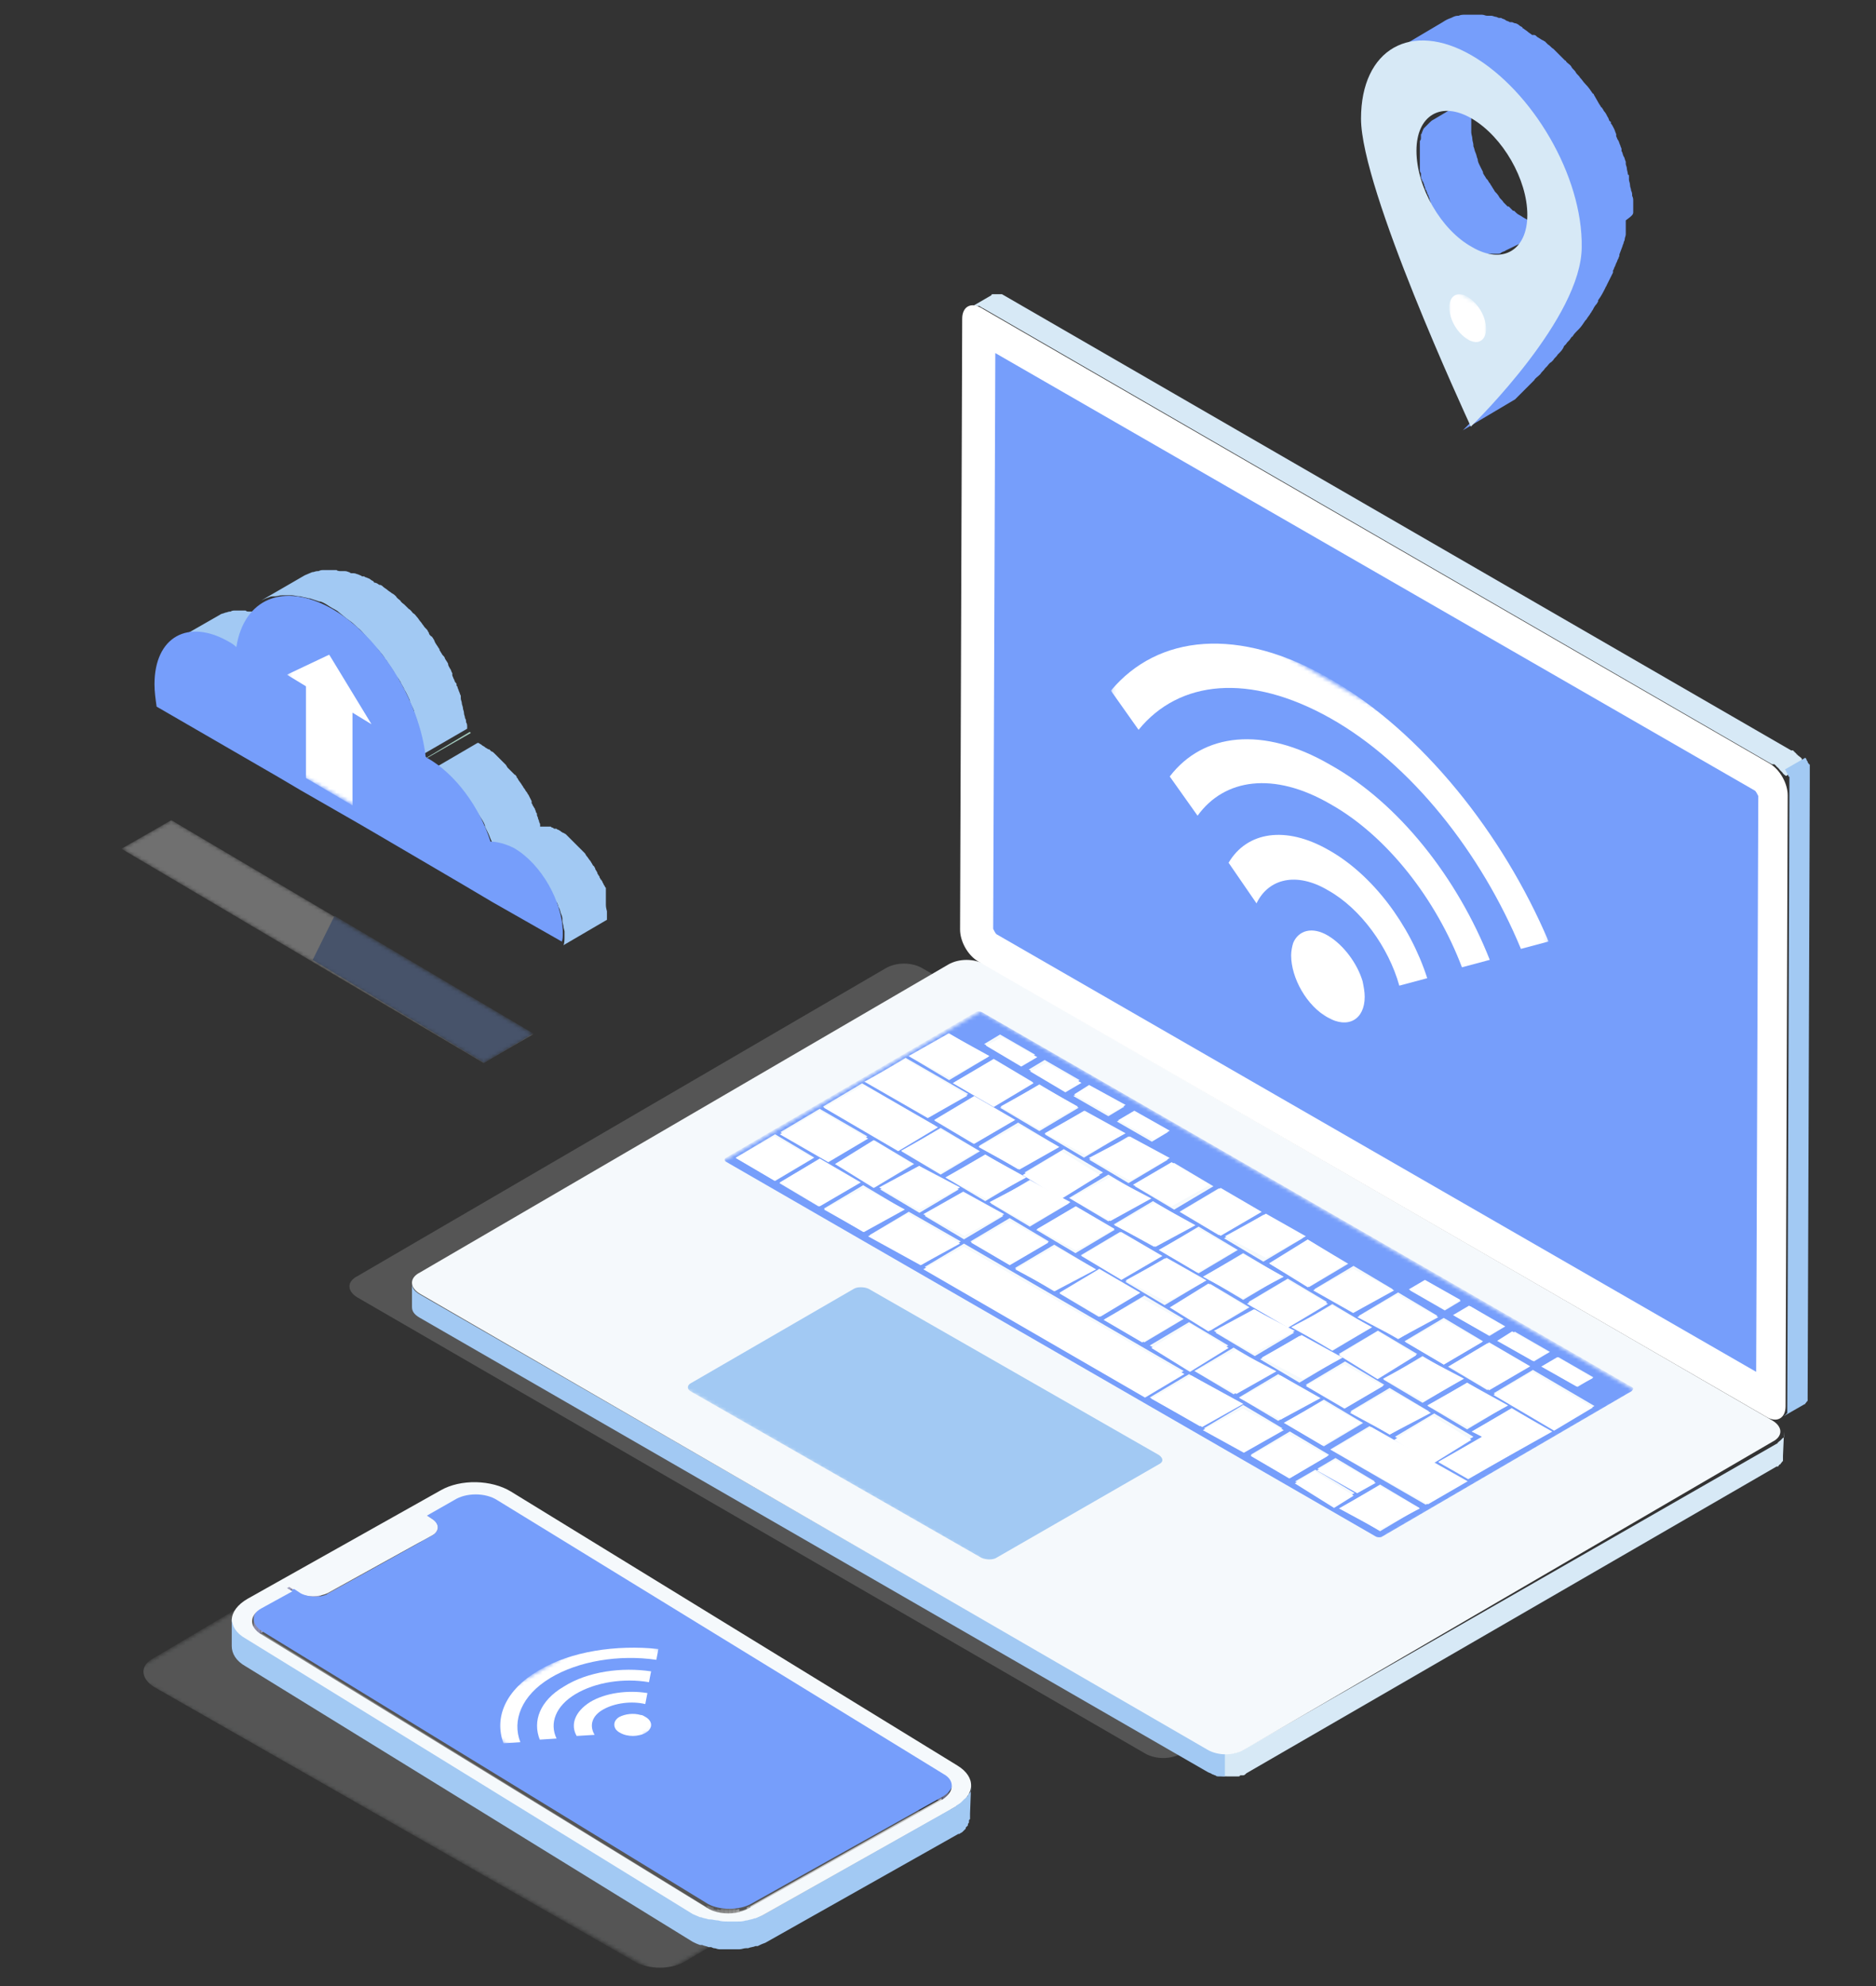 <svg width="510" height="540" viewBox="0 0 510 540" fill="none" xmlns="http://www.w3.org/2000/svg">
<rect x="0" y="0" width="510" height="540" fill="#333333" stroke="none"/>
<g opacity="0.3">
<mask id="mask0_399_1681" style="mask-type:luminance" maskUnits="userSpaceOnUse" x="33" y="223" width="112" height="66">
<path d="M131.433 289L33 230.782L46.567 223L145 281.218L131.433 289Z" fill="white"/>
</mask>
<g mask="url(#mask0_399_1681)">
<path d="M46.567 223L33 230.782L131.433 289L145 281.218L46.567 223Z" fill="white"/>
<path d="M145 281L90.95 249L85 261L131.612 289L145 281Z" fill="#749DEB"/>
</g>
</g>
<g opacity="0.3">
<path d="M464.834 387.228C467.722 388.965 467.722 391.571 464.834 393.019L321.29 476.697C318.402 478.434 314.07 478.434 311.182 476.697L97.166 352.772C94.278 351.035 94.278 348.429 97.166 346.981L240.71 263.303C243.598 261.566 247.93 261.566 250.818 263.303L464.834 387.228Z" fill="#A3A5A5"/>
</g>
<path d="M116 206L127.714 199L128 199.292L116.286 206H116Z" fill="#A6CEC2"/>
<path d="M76 169.385C75.711 169.103 75.423 169.103 75.134 168.821C74.845 168.538 74.557 168.538 74.268 168.256H73.979C73.691 168.256 73.691 167.974 73.402 167.974C73.113 167.692 72.825 167.692 72.536 167.692C72.247 167.692 72.247 167.41 71.959 167.41C71.959 167.41 71.959 167.41 71.67 167.41C71.381 167.41 71.093 167.128 70.804 167.128C70.516 167.128 70.227 166.846 69.938 166.846C69.65 166.846 69.65 166.846 69.361 166.564C69.072 166.564 68.784 166.282 68.495 166.282H68.206C68.206 166.282 68.206 166.282 67.918 166.282H67.629C67.34 166.282 67.052 166.282 66.763 166C66.474 166 66.474 166 66.186 166C66.186 166 66.186 166 65.897 166C65.897 166 65.897 166 65.608 166C65.32 166 65.031 166 64.742 166H64.454H64.165H63.876C63.588 166 63.01 166 62.722 166.282H62.433C62.144 166.282 61.567 166.564 61.278 166.564C60.701 166.846 60.124 166.846 59.835 167.128L48 173.897C48.577 173.615 49.155 173.333 49.443 173.333C49.732 173.051 50.309 173.051 50.598 173.051H50.887C51.464 173.051 51.753 172.769 52.33 172.769H52.619C53.196 172.769 53.773 172.769 54.062 172.769C54.062 172.769 54.062 172.769 54.35 172.769C54.928 172.769 55.505 172.769 56.083 173.051C56.083 173.051 56.083 173.051 56.371 173.051C56.949 173.051 57.526 173.333 58.103 173.615C58.68 173.897 59.258 174.18 60.124 174.462C60.701 174.744 61.567 175.026 62.144 175.59C62.722 175.872 63.588 176.436 64.165 177L76 169.385C76 169.667 76 169.667 76 169.385Z" fill="#A2C9F3"/>
<path d="M94.959 168.714C95.825 169.286 96.402 169.857 97.268 170.714C98.134 171.286 98.711 172.143 99.289 172.714C99.866 173.571 100.732 174.143 101.309 175C101.887 175.857 102.753 176.429 103.33 177.286C103.907 177.857 104.485 178.714 104.773 179.286C105.062 179.571 105.351 179.857 105.351 180.143C105.639 180.429 105.928 181 106.216 181.286C106.505 181.857 107.082 182.429 107.371 183.286C107.66 183.571 107.948 184.143 108.237 184.429C108.526 184.714 108.526 185 108.814 185.286C109.103 186.143 109.68 186.714 109.969 187.571C110.546 188.429 110.835 189.286 111.412 190.429C111.412 190.429 111.412 190.429 111.412 190.714C111.701 191.571 112.278 192.429 112.567 193.286V193.571C112.856 194.429 113.144 195.286 113.433 196.143V196.429C113.722 197.286 114.01 198.143 114.299 199.286C114.588 200.143 114.876 201.286 114.876 202.143C115.165 203 115.165 204.143 115.165 205L127 198.143C127 197.857 127 197.857 127 197.571C127 197.286 127 196.714 126.711 196.429C126.711 196.143 126.711 195.571 126.423 195.286C126.423 194.714 126.134 194.429 126.134 193.857C126.134 193.286 125.845 193 125.845 192.429C125.845 192.143 125.557 191.571 125.557 191.286C125.557 190.714 125.268 190.429 125.268 189.857V189.571V189.286C125.268 189 124.979 188.714 124.979 188.429C124.691 187.857 124.691 187.571 124.402 187C124.402 186.714 124.402 186.714 124.113 186.429V186.143C124.113 185.857 124.113 185.857 123.825 185.571C123.536 185.286 123.536 184.714 123.247 184.429C123.247 184.143 122.959 183.857 122.959 183.571C122.959 183.571 122.959 183.571 122.959 183.286C122.959 183.286 122.959 183.286 122.959 183C122.67 182.714 122.67 182.143 122.381 181.857C122.093 181.286 121.804 181 121.804 180.429C121.515 179.857 121.227 179.571 120.938 179C120.938 178.714 120.649 178.429 120.361 178.143C120.072 177.857 120.072 177.571 119.784 177.286C119.784 177 119.495 177 119.495 176.714C119.495 176.429 119.206 176.143 119.206 176.143C118.918 175.571 118.34 175 118.052 174.143C118.052 173.857 117.763 173.857 117.763 173.571C117.474 173.286 117.474 173 117.186 173C116.897 172.714 116.608 172.429 116.608 172.143C116.608 171.857 116.32 171.857 116.32 171.571C116.031 171 115.454 170.714 115.165 170.143C114.876 169.857 114.588 169.286 114.299 169C114.01 168.714 113.722 168.143 113.433 167.857C113.144 167.571 112.856 167 112.278 166.714C111.99 166.429 111.701 165.857 111.124 165.571C110.835 165.286 110.546 165 109.969 164.429C109.68 164.143 109.103 163.857 108.814 163.286C108.526 163 107.948 162.714 107.66 162.143C107.371 161.857 107.082 161.571 106.505 161.286C106.216 161 105.639 160.714 105.351 160.429C105.062 160.143 104.485 159.857 104.196 159.571C103.907 159.286 103.619 159 103.041 159C102.753 158.714 102.175 158.429 101.887 158.429C101.887 158.429 101.598 158.429 101.598 158.143C101.309 157.857 101.021 157.857 100.732 157.571C100.443 157.286 100.155 157.286 99.577 157C99.289 157 99 156.714 99 156.714C99 156.714 99 156.714 98.711 156.714C98.711 156.714 98.711 156.714 98.423 156.714C98.134 156.429 97.845 156.429 97.268 156.143C96.979 156.143 96.691 155.857 96.113 155.857C96.113 155.857 96.113 155.857 95.825 155.857C95.825 155.857 95.825 155.857 95.536 155.857C95.247 155.857 94.959 155.571 94.959 155.571C94.67 155.571 94.381 155.286 93.804 155.286C93.516 155.286 93.516 155.286 93.227 155.286H92.938H92.65C92.361 155.286 91.784 155.286 91.495 155C91.206 155 90.918 155 90.918 155H90.629H90.34C90.052 155 89.474 155 89.186 155C88.897 155 88.897 155 88.608 155H88.32H88.031C87.454 155 87.165 155 86.588 155.286H86.299C85.722 155.286 85.433 155.571 84.856 155.571C84.278 155.857 83.412 156.143 82.835 156.429L71 163.286C71.577 163 72.155 162.714 73.021 162.429C73.598 162.143 73.887 162.143 74.464 162.143H74.752C75.33 162.143 75.907 161.857 76.773 161.857H77.062C77.639 161.857 78.216 161.857 79.082 161.857H79.371C79.948 161.857 80.814 162.143 81.392 162.143H81.68C82.546 162.429 83.124 162.429 83.99 162.714C83.99 162.714 83.99 162.714 84.278 162.714C85.144 163 86.01 163.286 86.876 163.571C86.876 163.571 86.876 163.571 87.165 163.571C88.031 163.857 88.897 164.429 89.763 165C90.629 165.571 91.495 165.857 92.072 166.429C93.515 167.571 94.093 168.143 94.959 168.714Z" fill="#A2C9F3"/>
<path d="M164.712 246.058C164.712 245.77 164.712 245.77 164.712 245.482V245.194V244.906C164.712 244.618 164.712 244.33 164.712 244.33C164.712 244.042 164.712 243.754 164.712 243.754C164.712 243.466 164.712 243.466 164.712 243.178C164.712 242.89 164.712 242.602 164.712 242.602V242.314C164.712 242.314 164.712 242.314 164.712 242.026V241.738C164.712 241.45 164.712 241.162 164.423 241.162C164.423 240.874 164.423 240.874 164.135 240.586C164.135 240.298 163.847 240.01 163.847 240.01C163.847 239.722 163.558 239.435 163.558 239.435C163.558 239.435 163.558 239.147 163.27 239.147C163.27 238.859 162.982 238.571 162.982 238.571C162.982 238.283 162.982 238.283 162.693 237.995C162.693 237.707 162.405 237.707 162.405 237.419C162.405 237.131 162.117 236.843 162.117 236.843C162.117 236.555 161.828 236.555 161.828 236.267C161.828 235.979 161.54 235.691 161.54 235.691C161.54 235.691 161.54 235.403 161.251 235.403C161.251 235.115 160.963 235.115 160.963 234.827C160.675 234.539 160.675 234.251 160.386 233.963C160.098 233.675 159.81 233.099 159.521 232.811C159.233 232.523 159.233 232.236 158.945 231.948C158.656 231.66 158.656 231.66 158.368 231.372C158.08 231.084 158.08 231.084 157.791 230.796C157.503 230.508 157.503 230.508 157.215 230.22L156.926 229.932C156.638 229.644 156.638 229.644 156.35 229.356C156.35 229.356 156.35 229.356 156.061 229.068L155.773 228.78C155.485 228.492 155.485 228.492 155.196 228.204L154.908 227.916C154.908 227.916 154.908 227.916 154.62 227.628C154.331 227.34 154.331 227.34 154.043 227.052L153.755 226.764C153.466 226.764 153.466 226.476 153.178 226.476C152.89 226.476 152.89 226.188 152.601 226.188L152.313 225.9C152.024 225.9 152.025 225.613 151.736 225.613C151.448 225.613 151.448 225.325 151.159 225.325H150.871C150.583 225.325 150.583 225.325 150.294 225.037C150.006 225.037 150.006 225.037 149.718 224.749H149.429C149.141 224.749 149.141 224.749 148.853 224.749C148.564 224.749 148.564 224.749 148.276 224.749C147.988 224.749 147.988 224.749 147.699 224.749C147.411 224.749 147.411 224.749 147.123 224.749H146.834C146.834 224.461 146.834 224.461 146.834 224.173C146.834 223.885 146.546 223.597 146.546 223.309C146.546 223.021 146.258 222.733 146.258 222.445C146.258 222.157 145.969 221.869 145.969 221.581C145.969 221.581 145.969 221.581 145.969 221.293C145.969 221.005 145.681 221.005 145.681 220.717C145.681 220.429 145.393 220.141 145.393 219.853C145.104 219.565 145.104 219.277 144.816 218.99C144.816 218.702 144.528 218.414 144.528 218.414C144.528 218.414 144.528 218.414 144.528 218.126V217.838C144.239 217.262 143.951 216.686 143.663 216.11C143.374 215.822 143.374 215.534 143.086 215.246C142.798 214.958 142.798 214.67 142.509 214.382C142.221 214.094 142.221 213.806 141.933 213.518C141.644 212.942 141.067 212.366 140.779 211.791C140.779 211.791 140.779 211.503 140.491 211.503C140.491 211.503 140.491 211.503 140.491 211.215C140.202 210.927 140.202 210.639 139.914 210.639C139.626 210.351 139.337 210.063 139.049 209.775C138.761 209.487 138.472 209.199 138.184 208.911L137.896 208.623C137.896 208.335 137.607 208.335 137.607 208.047C137.319 207.759 137.031 207.471 136.742 207.183C136.454 206.895 136.166 206.607 135.877 206.319L135.589 206.031L135.301 205.743C135.012 205.455 134.724 205.168 134.436 204.88C134.147 204.592 133.859 204.304 133.571 204.304C133.282 204.016 133.282 204.016 132.994 203.728C132.994 203.728 132.994 203.728 132.706 203.728C132.417 203.44 132.129 203.44 131.84 203.152C131.552 202.864 131.264 202.864 130.975 202.576C130.687 202.288 130.399 202.288 130.11 202C130.11 202 130.11 202 129.822 202L118 208.911C118.865 209.487 120.018 210.063 120.883 210.639C121.748 211.215 122.614 212.078 123.479 212.942C124.344 213.806 125.209 214.67 125.785 215.534C126.65 216.398 127.227 217.262 128.092 218.126C128.092 218.126 128.092 218.126 128.092 218.414C128.669 219.277 129.245 220.141 129.822 221.005C130.11 221.293 130.11 221.581 130.399 221.869C130.975 222.733 131.552 223.597 131.84 224.461C131.84 224.461 131.84 224.461 131.84 224.749C132.417 225.9 132.994 227.052 133.282 227.916C133.859 229.068 134.147 230.22 134.436 231.372C135.012 231.372 135.301 231.372 135.877 231.372C136.454 231.372 136.742 231.66 137.319 231.66C137.896 231.948 138.472 231.948 138.761 232.236C139.337 232.524 139.914 232.811 140.491 233.099C141.067 233.387 141.356 233.675 141.933 233.963C142.221 234.251 142.798 234.539 143.086 234.827C143.374 235.115 143.951 235.403 144.239 235.691C144.528 235.979 145.104 236.555 145.393 236.843C145.681 237.131 146.258 237.707 146.546 237.995C146.834 238.571 147.411 238.859 147.699 239.435C147.988 240.01 148.276 240.298 148.564 240.874C148.853 241.162 148.853 241.45 149.141 241.738C149.429 242.026 149.429 242.314 149.718 242.602C149.718 242.602 149.718 242.89 150.006 242.89C150.294 243.178 150.583 243.754 150.583 244.042C150.871 244.618 151.159 245.194 151.448 245.482C151.736 246.058 151.736 246.634 152.025 246.921C152.313 247.497 152.313 248.073 152.601 248.649C152.89 249.225 152.89 249.801 152.89 250.089C152.89 250.089 152.89 250.089 152.89 250.377C152.89 250.953 153.178 251.529 153.178 251.817C153.178 252.393 153.466 252.969 153.466 253.256C153.466 253.832 153.466 254.408 153.466 254.696C153.466 255.56 153.466 256.424 153.178 257L165 250.089C165 249.801 165 249.801 165 249.513C165 249.225 165 249.225 165 248.937C165 248.649 165 248.649 165 248.361C165 248.073 165 248.073 165 247.785C164.712 246.633 164.712 246.346 164.712 246.058Z" fill="#A2C9F3"/>
<path d="M90.273 165.538C103.281 173.053 113.977 190.393 115.711 205.711L116 206C123.805 210.336 130.453 219.584 133.344 228.833C135.078 228.833 137.391 229.411 139.703 230.567C147.219 234.902 153 245.306 153 253.688C153 254.555 153 255.422 152.711 256L133.922 245.306L126.117 240.682L104.437 227.966L97.5 223.919L81.891 214.96L75.531 211.203L42.578 192.128C42.289 190.104 42 188.081 42 186.058C42 173.053 51.25 168.139 62.234 174.498C62.812 174.787 63.68 175.365 64.258 175.943C66.281 162.937 76.977 158.024 90.273 165.538Z" fill="#769EFB"/>
<mask id="mask1_399_1681" style="mask-type:luminance" maskUnits="userSpaceOnUse" x="78" y="171" width="24" height="51">
<path d="M78 208.67L78.293 171L102 184.33L101.707 222L78 208.67Z" fill="white"/>
</mask>
<g mask="url(#mask1_399_1681)">
<path d="M89.5 178L78 183.448L83.175 186.601V211.545L95.825 219V193.769L101 196.923L89.5 178Z" fill="white"/>
</g>
<path d="M485 389.216C485 389.505 485 389.505 485 389.505C485 389.505 485 389.505 485 389.794C485 389.794 485 389.794 485 390.082V390.371C485 390.371 485 390.371 485 390.659C485 390.659 485 390.948 484.71 390.948L484.42 391.236C484.42 391.236 484.42 391.236 484.13 391.525C484.13 391.525 484.13 391.525 483.84 391.813C483.84 391.813 483.55 391.814 483.55 392.102C483.55 392.102 483.26 392.102 483.26 392.391L338.859 475.209C338.569 475.497 338.279 475.497 337.989 475.786H337.699C337.409 475.786 337.119 475.786 337.119 476.074C336.829 476.074 336.539 476.074 336.539 476.363C336.249 476.363 335.959 476.363 335.669 476.652C335.669 476.652 335.669 476.652 335.379 476.652C335.089 476.652 334.509 476.652 334.219 476.652C334.219 476.652 334.219 476.652 333.929 476.652C332.19 476.652 330.45 476.363 329 475.497V481.846C330.45 482.711 331.9 483 333.639 483H333.929C333.929 483 333.929 483 334.219 483H334.509C334.799 483 335.089 483 335.379 483C335.379 483 335.379 483 335.669 483C335.959 483 335.959 483 336.249 483H336.539C336.829 483 337.119 483 337.119 482.711H337.409H337.699H337.989C338.279 482.711 338.569 482.423 338.859 482.134L482.97 398.739C482.97 398.739 482.97 398.739 483.26 398.739C483.26 398.739 483.55 398.739 483.55 398.45C483.55 398.45 483.55 398.45 483.84 398.162C483.84 398.162 484.13 398.162 484.13 397.873L484.42 397.585C484.42 397.585 484.42 397.296 484.71 397.296V397.008C484.71 397.008 484.71 397.008 484.71 396.719C484.71 396.719 484.71 396.719 484.71 396.431V396.142C484.71 396.142 484.71 396.142 484.71 395.853L485 389.216C485 388.928 485 388.928 485 389.216Z" fill="#D7E9F6"/>
<path d="M333 476.647V483C332.711 483 332.421 483 332.421 483C332.132 483 331.843 483 331.843 483C331.554 483 331.264 483 331.264 483C330.975 483 330.686 483 330.397 482.711C330.107 482.711 329.818 482.422 329.529 482.422C329.239 482.134 328.95 482.134 328.372 481.845L114.025 358.241C112.578 357.375 112 356.509 112 355.353V349C112 350.155 112.578 351.022 114.025 351.888L328.372 475.491C328.661 475.78 328.95 475.78 329.529 476.069C329.818 476.069 330.107 476.358 330.397 476.358C330.686 476.358 330.975 476.358 331.264 476.647C331.554 476.647 331.843 476.647 331.843 476.647C332.132 476.647 332.421 476.647 332.421 476.647C332.421 476.647 332.711 476.647 333 476.647Z" fill="#A2C9F3"/>
<path d="M481.834 386.228C484.722 387.965 484.722 390.571 481.834 392.019L338.29 475.697C335.402 477.434 331.07 477.434 328.182 475.697L114.166 351.772C111.278 350.035 111.278 347.429 114.166 345.981L257.71 262.303C260.598 260.566 264.93 260.566 267.818 262.303L481.834 386.228Z" fill="#F5F9FC"/>
<path d="M490.131 206.942C489.842 206.653 489.842 206.653 489.842 206.363C489.842 206.363 489.842 206.073 489.552 206.073C489.552 206.073 489.552 205.783 489.263 205.783C489.263 205.783 489.263 205.783 488.973 205.493C488.973 205.493 488.684 205.493 488.684 205.204C488.684 205.204 488.394 205.204 488.394 204.914C488.394 204.914 488.105 204.914 488.105 204.624C488.105 204.624 487.815 204.624 487.815 204.334C487.815 204.334 487.526 204.334 487.526 204.044C487.526 204.044 487.526 204.044 487.236 204.044C487.236 204.044 487.236 204.044 486.946 204.044L272.397 80C272.397 80 272.397 80 272.107 80C272.107 80 272.107 80 271.818 80C271.818 80 271.818 80 271.528 80C271.528 80 271.528 80 271.239 80C271.239 80 271.239 80 270.949 80H270.659H270.37H270.08H269.791C269.791 80 269.501 80 269.501 80.29L264 83.478C264 83.478 264.29 83.478 264.29 83.188H264.579H264.869H265.158H265.448C265.737 83.188 265.737 83.188 266.027 83.188C266.316 83.188 266.316 83.188 266.606 83.478C266.895 83.478 266.895 83.768 267.185 83.768L481.735 207.812C481.735 207.812 481.735 207.812 482.024 207.812C482.024 207.812 482.024 207.812 482.314 207.812C482.314 207.812 482.603 207.812 482.603 208.102C482.603 208.102 482.893 208.102 482.893 208.392C482.893 208.392 483.182 208.392 483.182 208.681C483.182 208.681 483.472 208.681 483.472 208.971C483.472 208.971 483.761 208.971 483.761 209.261C483.761 209.261 483.761 209.261 484.051 209.551C484.051 209.551 484.051 209.551 484.341 209.841C484.341 209.841 484.341 209.841 484.63 210.131C484.63 210.131 484.63 210.42 484.92 210.42C484.92 210.42 484.92 210.71 485.209 210.71L485.499 211L491 207.812C490.421 207.232 490.131 206.942 490.131 206.942Z" fill="#D7E9F6"/>
<path d="M492 212.662C492 212.372 492 212.372 492 212.662C492 212.372 492 212.372 492 212.083V211.793V211.503V211.214V210.924V210.634V210.345V210.055V209.765V209.476V209.186V208.896V208.607V208.317V208.027C492 208.027 492 207.738 491.708 207.738C491.708 207.448 491.417 207.448 491.417 207.159C491.417 206.869 491.125 206.869 491.125 206.579C491.125 206.29 490.833 206.29 490.833 206L485.292 209.186C485.292 209.476 485.583 209.476 485.583 209.765C485.583 210.055 485.875 210.055 485.875 210.345C485.875 210.634 486.167 210.634 486.167 210.924C486.167 210.924 486.167 211.214 486.458 211.214V211.503V211.793V212.083V212.372V212.662V212.951V213.241V213.531V213.82V214.11V214.4V214.689V214.979V215.269V215.558V215.848V216.138L485.875 382.393C485.875 382.683 485.875 382.683 485.875 382.973C485.875 383.262 485.875 383.262 485.875 383.552C485.875 383.841 485.875 383.841 485.875 383.841V384.131C485.875 384.131 485.875 384.421 485.583 384.421C485.583 384.71 485.292 384.71 485.292 384.71L485 385L490.542 381.814C490.833 381.814 490.833 381.524 490.833 381.524L491.125 381.235C491.125 381.235 491.125 380.945 491.417 380.945V380.655V380.366V380.076V379.786V379.497L492 212.662Z" fill="#A2C9F3"/>
<path d="M481.084 207.589C483.976 209.326 486 213.087 486 216.27L485.422 382.364C485.422 385.547 483.108 386.993 480.216 385.257L265.916 261.411C263.024 259.674 261 255.913 261 252.73L261.578 86.636C261.578 83.453 263.892 82.007 266.784 83.743L481.084 207.589Z" fill="white"/>
<path d="M270.868 253.997C270.579 253.708 270.289 253.13 270 252.553L270.579 96L477.132 215.003C477.421 215.292 477.711 215.87 478 216.447L477.421 373L270.868 253.997Z" fill="#769EFB"/>
<mask id="mask2_399_1681" style="mask-type:luminance" maskUnits="userSpaceOnUse" x="138" y="275" width="307" height="178">
<path d="M138 349.673L266.518 275L445 378.327L316.482 453L138 349.673Z" fill="white"/>
</mask>
<g mask="url(#mask2_399_1681)">
<path d="M352.096 402.777L357.579 399.602L368.255 405.951L362.773 409.126L352.096 402.777ZM200.03 314.754L210.706 308.405L221.383 314.754L210.706 321.103L200.03 314.754ZM211.86 321.681L222.537 315.331L233.213 321.681L222.537 328.03L211.86 321.681ZM223.98 328.607L234.656 322.258L245.332 328.607L234.656 334.956L223.98 328.607ZM236.387 335.822L247.064 329.473L261.203 337.554L250.526 343.903L236.387 335.822ZM251.392 344.48L262.068 338.131L321.798 372.762L311.122 379.112L251.392 344.48ZM312.565 379.977L323.241 373.628L336.803 381.42L326.127 387.769L312.565 379.977ZM327.281 388.347L337.957 381.997L348.634 388.347L337.957 394.696L327.281 388.347ZM339.977 395.562L350.654 389.212L361.33 395.562L350.654 401.911L339.977 395.562ZM358.156 399.313L363.061 396.427L373.738 402.777L368.832 405.663L358.156 399.313ZM364.504 409.991L375.18 403.642L385.857 409.991L375.18 416.341L364.504 409.991ZM212.149 307.828L222.825 301.479L235.81 308.982L225.134 315.331L212.149 307.828ZM227.154 316.486L237.83 310.137L248.506 316.486L237.83 322.835L227.154 316.486ZM251.392 330.627L262.068 324.278L272.745 330.627L262.068 336.976L251.392 330.627ZM263.8 337.554L274.476 331.204L285.152 337.554L274.476 343.903L263.8 337.554ZM275.919 344.768L286.595 338.419L297.272 344.768L286.595 351.118L275.919 344.768ZM288.038 351.695L298.714 345.346L309.391 351.695L298.714 358.044L288.038 351.695ZM300.446 358.621L311.122 352.272L321.798 358.621L311.122 364.97L300.446 358.621ZM312.565 365.836L323.241 359.487L333.918 365.836L323.241 372.185L312.565 365.836ZM324.684 372.762L335.36 366.413L346.037 372.762L335.36 379.112L324.684 372.762ZM336.803 379.977L347.48 373.628L358.156 379.977L347.48 386.326L336.803 379.977ZM349.211 386.904L359.887 380.554L370.564 386.904L359.887 393.253L349.211 386.904ZM361.619 394.119L372.295 387.769L398.265 402.777L387.588 409.126L361.619 394.119ZM239.273 323.412L249.949 317.063L260.626 323.412L249.949 329.761L239.273 323.412ZM223.691 300.902L234.367 294.553L254.277 306.096L243.601 312.445L223.691 300.902ZM245.044 313.023L255.72 306.674L266.397 313.023L255.72 319.372L245.044 313.023ZM257.163 320.238L267.839 313.888L278.516 320.238L267.839 326.587L257.163 320.238ZM269.282 327.164L279.958 320.815L290.635 327.164L279.958 333.513L269.282 327.164ZM281.69 334.379L292.366 328.03L303.043 334.379L292.366 340.728L281.69 334.379ZM293.809 341.305L304.485 334.956L315.162 341.305L304.485 347.654L293.809 341.305ZM305.928 348.52L316.605 342.171L327.281 348.52L316.605 354.869L305.928 348.52ZM318.336 355.447L329.012 349.097L339.689 355.447L329.012 361.796L318.336 355.447ZM330.455 362.373L341.131 356.024L351.808 362.373L341.131 368.722L330.455 362.373ZM342.574 369.588L353.251 363.239L363.927 369.588L353.251 375.937L342.574 369.588ZM354.982 376.514L365.658 370.165L376.335 376.514L365.658 382.863L354.982 376.514ZM367.101 383.729L377.777 377.38L388.454 383.729L377.777 390.078L367.101 383.729ZM379.22 390.655L389.897 384.306L400.573 390.655L389.897 397.005L379.22 390.655ZM235.522 293.975L246.198 287.626L263.223 297.438L252.546 303.788L235.522 293.975ZM253.989 304.653L264.665 298.304L275.342 304.653L264.665 311.003L253.989 304.653ZM266.108 311.58L276.784 305.231L287.461 311.58L276.784 317.929L266.108 311.58ZM278.516 318.795L289.192 312.445L299.869 318.795L289.192 325.144L278.516 318.795ZM290.635 325.721L301.311 319.372L311.988 325.721L301.311 332.07L290.635 325.721ZM302.754 332.936L313.43 326.587L324.107 332.936L313.719 338.996L302.754 332.936ZM315.162 339.862L325.838 333.513L336.515 339.862L325.838 346.211L315.162 339.862ZM327.281 347.077L337.957 340.728L348.634 347.077L337.957 353.426L327.281 347.077ZM339.4 354.004L350.077 347.654L360.753 354.004L350.077 360.353L339.4 354.004ZM351.519 360.93L362.196 354.581L372.872 360.93L362.196 367.279L351.519 360.93ZM363.927 368.145L374.603 361.796L385.28 368.145L374.603 374.494L363.927 368.145ZM376.046 375.071L386.723 368.722L397.399 375.071L386.723 381.42L376.046 375.071ZM388.165 382.286L398.842 375.937L409.518 382.286L398.842 388.635L388.165 382.286ZM400.284 389.212L410.961 382.863L421.637 389.212L399.13 402.199L391.051 397.582L402.881 390.655L400.284 389.212ZM247.352 287.338L258.029 280.988L268.705 287.338L258.029 293.687L247.352 287.338ZM259.471 294.264L270.148 287.915L280.824 294.264L270.148 300.613L259.471 294.264ZM271.879 301.19L282.555 294.841L293.232 301.19L282.555 307.539L271.879 301.19ZM283.998 308.405L294.675 302.056L305.351 308.405L294.675 314.754L283.998 308.405ZM296.117 315.331L306.794 308.982L317.47 315.331L306.794 321.681L296.117 315.331ZM308.525 322.546L319.201 316.197L329.878 322.546L319.201 328.896L308.525 322.546ZM320.644 329.473L331.321 323.124L341.997 329.473L331.321 335.822L320.644 329.473ZM332.763 336.688L343.44 330.339L354.116 336.688L343.44 343.037L332.763 336.688ZM345.171 343.614L355.848 337.265L366.524 343.614L355.848 349.963L345.171 343.614ZM357.29 350.54L367.967 344.191L378.643 350.54L367.967 356.89L357.29 350.54ZM369.409 357.755L380.086 351.406L390.762 357.755L380.086 364.104L369.409 357.755ZM381.817 364.682L392.494 358.333L403.17 364.682L392.494 371.031L381.817 364.682ZM393.648 371.608L404.324 365.259L415.001 371.608L404.324 377.957L393.648 371.608ZM406.055 378.823L416.732 372.474L433.468 382.286L422.791 388.635L406.055 378.823ZM267.551 283.874L271.879 281.277L281.401 286.76L277.073 289.358L267.551 283.874ZM279.67 290.801L283.998 288.203L293.52 293.687L289.192 296.284L279.67 290.801ZM291.789 298.016L296.117 295.418L305.64 300.902L301.311 303.499L291.789 298.016ZM303.62 304.942L307.948 302.345L317.47 307.828L313.142 310.425L303.62 304.942ZM383.26 350.829L387.588 348.232L397.11 353.715L392.782 356.312L383.26 350.829ZM395.379 357.755L399.707 355.158L409.23 360.641L404.901 363.239L395.379 357.755ZM407.498 364.682L411.827 362.084L421.349 367.568L417.02 370.165L407.498 364.682ZM419.329 371.608L423.657 369.011L433.179 374.494L428.851 377.091L419.329 371.608ZM443.567 377.091L266.974 275.216C266.397 274.928 265.531 274.928 265.242 275.216L197.433 314.754C196.856 315.043 196.856 315.62 197.433 315.909L374.026 417.784C374.603 418.072 375.469 418.072 375.758 417.784L443.567 378.246C444.144 377.669 444.144 377.38 443.567 377.091Z" fill="#769EFB"/>
<path d="M273 330.14L261.853 324L251 330.14L262.147 336L273 330.14Z" fill="white"/>
<path d="M261 322.86L249.853 317L239 322.86L249.853 329L261 322.86Z" fill="white"/>
<path d="M248 316.5L237.5 310L227 316.5L237.5 323L248 316.5Z" fill="white"/>
<path d="M310 351.5L298.853 345L288 351.5L299.147 358L310 351.5Z" fill="white"/>
<path d="M298 345.14L286.853 339L276 345.14L286.853 351L298 345.14Z" fill="white"/>
<path d="M285 337.86L274.5 332L264 337.86L274.5 344L285 337.86Z" fill="white"/>
<path d="M347 372.86L335.853 367L325 372.86L336.147 379L347 372.86Z" fill="white"/>
<path d="M334 366.5L323.5 360L313 366.5L323.5 373L334 366.5Z" fill="white"/>
<path d="M321 358.86L310.5 353L300 358.86L310.5 365L321 358.86Z" fill="white"/>
<path d="M370 386.86L359.5 381L349 386.86L359.5 393L370 386.86Z" fill="white"/>
<path d="M374 403.188L363.037 397L358 399.812L368.963 406L374 403.188Z" fill="white"/>
<path d="M368 406.667L357.333 400L352 403.333L362.667 410L368 406.667Z" fill="white"/>
<path d="M322 373.603L262.012 339L251 345.106L311.278 380L322 373.603Z" fill="white"/>
<path d="M261 338.12L246.756 330L236 336.16L250.244 344L261 338.12Z" fill="white"/>
<path d="M246 328.86L234.853 323L224 328.86L234.853 335L246 328.86Z" fill="white"/>
<path d="M234 321.5L222.853 315L212 321.5L222.853 328L234 321.5Z" fill="white"/>
<path d="M221 314.86L210.5 309L200 314.86L210.5 321L221 314.86Z" fill="white"/>
<path d="M361 395.86L350.5 390L340 395.86L350.5 402L361 395.86Z" fill="white"/>
<path d="M349 388.86L337.853 383L327 388.86L338.147 395L349 388.86Z" fill="white"/>
<path d="M338 381.714L323.882 374L313 380.286L326.823 388L338 381.714Z" fill="white"/>
<path d="M386 410.14L374.853 404L364 410.14L374.853 416L386 410.14Z" fill="white"/>
<path d="M399 402.757L372.779 388L362 394.243L388.221 409L399 402.757Z" fill="white"/>
<path d="M359 380.14L348.147 374L337 380.14L348.147 386L359 380.14Z" fill="white"/>
<path d="M291 326.86L280.147 321L269 326.86L280.147 333L291 326.86Z" fill="white"/>
<path d="M279 320.14L267.853 314L257 320.14L268.147 326L279 320.14Z" fill="white"/>
<path d="M266 312.86L255.5 307L245 312.86L255.5 319L266 312.86Z" fill="white"/>
<path d="M328 348.14L317.147 342L306 348.14L317.147 354L328 348.14Z" fill="white"/>
<path d="M316 341.5L304.853 335L294 341.5L304.853 348L316 341.5Z" fill="white"/>
<path d="M303 334.14L292.5 328L282 334.14L292.5 340L303 334.14Z" fill="white"/>
<path d="M365 369.14L353.853 363L343 369.14L354.147 375L365 369.14Z" fill="white"/>
<path d="M352 361.86L340.853 356L330 361.86L340.853 368L352 361.86Z" fill="white"/>
<path d="M339 355.5L328.5 349L318 355.5L328.5 362L339 355.5Z" fill="white"/>
<path d="M389 384.14L377.853 378L367 384.14L377.853 390L389 384.14Z" fill="white"/>
<path d="M400 391.5L389.5 385L379 391.5L389.5 398L400 391.5Z" fill="white"/>
<path d="M410 382.14L398.853 376L388 382.14L399.147 388L410 382.14Z" fill="white"/>
<path d="M422 389.239L410.887 383L400.066 389.239L402.991 390.657L391 397.463L399.189 402L422 389.239Z" fill="white"/>
<path d="M416 371.5L404.853 365L394 371.5L404.853 378L416 371.5Z" fill="white"/>
<path d="M433 382.714L416.516 373L406 379.286L422.484 389L433 382.714Z" fill="white"/>
<path d="M376 376.86L365.5 371L355 376.86L365.5 383L376 376.86Z" fill="white"/>
<path d="M299 319.5L288.5 313L278 319.5L288.5 326L299 319.5Z" fill="white"/>
<path d="M288 311.86L277.147 306L266 311.86L277.147 318L288 311.86Z" fill="white"/>
<path d="M276 304.5L264.853 298L254 304.5L264.853 311L276 304.5Z" fill="white"/>
<path d="M336 339.86L325.5 334L315 339.86L325.5 346L336 339.86Z" fill="white"/>
<path d="M325 333.14L313.853 327L303 333.14L314.147 339L325 333.14Z" fill="white"/>
<path d="M313 325.86L301.853 320L291 325.86L301.853 332L313 325.86Z" fill="white"/>
<path d="M373 360.86L362.147 355L351 360.86L362.147 367L373 360.86Z" fill="white"/>
<path d="M361 354.5L349.853 348L339 354.5L350.147 361L361 354.5Z" fill="white"/>
<path d="M349 347.14L337.853 341L327 347.14L337.853 353L349 347.14Z" fill="white"/>
<path d="M398 374.86L386.853 369L376 374.86L387.147 381L398 374.86Z" fill="white"/>
<path d="M385 368.5L374.5 362L364 368.5L374.5 375L385 368.5Z" fill="white"/>
<path d="M306 308.14L294.853 302L284 308.14L295.147 314L306 308.14Z" fill="white"/>
<path d="M293 300.86L282.5 295L272 300.86L282.5 307L293 300.86Z" fill="white"/>
<path d="M281 294.5L270.147 288L259 294.5L270.147 301L281 294.5Z" fill="white"/>
<path d="M269 287.14L257.853 281L247 287.14L258.147 293L269 287.14Z" fill="white"/>
<path d="M263 297.891L246.083 288L235 294.109L252.208 304L263 297.891Z" fill="white"/>
<path d="M255 306.508L234.821 295L224 301.197L244.179 313L255 306.508Z" fill="white"/>
<path d="M236 309.583L222.829 302L212 308.417L225.171 316L236 309.583Z" fill="white"/>
<path d="M343 329.5L331.853 323L321 329.5L331.853 336L343 329.5Z" fill="white"/>
<path d="M329 322.14L318.5 316L308 322.14L318.5 328L329 322.14Z" fill="white"/>
<path d="M318 314.86L307.147 309L296 314.86L307.147 321L318 314.86Z" fill="white"/>
<path d="M379 350.86L367.853 345L357 350.86L367.853 357L379 350.86Z" fill="white"/>
<path d="M366 343.5L355.5 337L345 343.5L355.5 350L366 343.5Z" fill="white"/>
<path d="M355 336.14L344.147 330L333 336.14L344.147 342L355 336.14Z" fill="white"/>
<path d="M403 364.86L392.5 359L382 364.86L392.5 371L403 364.86Z" fill="white"/>
<path d="M391 358.14L379.853 352L369 358.14L380.147 364L391 358.14Z" fill="white"/>
<path d="M315.093 395.638L236.155 350.432C234.999 349.856 232.975 349.856 232.107 350.432L187.867 376.058C186.711 376.634 186.711 377.786 187.867 378.362L266.805 423.568C267.961 424.144 269.985 424.144 270.853 423.568L315.382 397.942C316.249 397.366 316.249 396.502 315.093 395.638Z" fill="#A2C9F3"/>
<path d="M282 287.429L272.375 282L268 284.286L277.625 290L282 287.429Z" fill="white"/>
<path d="M294 294.429L284.375 289L280 291.286L289.625 297L294 294.429Z" fill="white"/>
<path d="M306 300.429L296.083 295L292 297.571L301.625 303L306 300.429Z" fill="white"/>
<path d="M318 307.429L308.375 302L304 304.571L313.625 310L318 307.429Z" fill="white"/>
<path d="M397 353.429L387.375 348L383 350.571L392.625 356L397 353.429Z" fill="white"/>
<path d="M409 360.714L399.375 355L395 357.571L404.625 363L409 360.714Z" fill="white"/>
<path d="M421 367.714L411.083 362L407 364.571L416.625 370L421 367.714Z" fill="white"/>
<path d="M433 374.714L423.375 369L419 371.571L428.625 377L433 374.714Z" fill="white"/>
</g>
<mask id="mask3_399_1681" style="mask-type:luminance" maskUnits="userSpaceOnUse" x="302" y="151" width="119" height="161">
<path d="M302 243.33L302.289 151L421 219.382L420.711 312L302 243.33Z" fill="white"/>
</mask>
<g mask="url(#mask3_399_1681)">
<path d="M361.645 184.626C336.745 170.239 314.74 172.54 302 187.791L309.528 198.437C320.53 184.913 339.64 182.899 361.645 195.272C383.65 207.645 402.759 232.103 413.472 258L421 255.986C408.55 226.636 386.545 199.013 361.645 184.626Z" fill="white"/>
<path d="M361.645 207.956C343.314 197.293 327.02 199.311 318 211.126L325.565 221.789C332.839 211.703 346.224 209.685 361.645 218.619C377.067 227.265 390.451 244.556 397.435 263L405 260.983C396.271 238.792 380.268 218.331 361.645 207.956Z" fill="white"/>
<path d="M361.146 231.092C349.47 224.408 338.962 226.151 334 234.579L341.589 245.623C344.8 238.939 352.389 236.904 361.146 242.135C369.903 247.076 377.492 257.538 380.411 268L388 265.966C383.33 251.435 373.113 237.776 361.146 231.092Z" fill="white"/>
<path d="M361 254.384C356.714 251.844 353 252.973 351.571 256.359C351.286 257.206 351 258.616 351 259.745C351 265.953 355.286 273.571 361 276.675C366.429 279.779 371 277.24 371 271.032C371 269.621 370.714 268.21 370.429 266.799C369 262.002 365.286 256.923 361 254.384Z" fill="white"/>
</g>
<path d="M425 60.526C424.709 60.818 424.127 60.818 423.836 61.11C423.545 61.11 423.254 61.403 422.963 61.403C422.963 61.403 422.963 61.403 422.672 61.403C422.381 61.403 421.798 61.403 421.507 61.403H421.216C420.925 61.403 420.343 61.403 420.052 61.403C419.761 61.403 419.179 61.403 418.888 61.11C418.597 61.11 418.015 60.818 417.433 60.818C416.851 60.526 416.56 60.526 415.978 60.234C415.396 59.942 415.104 59.649 414.522 59.357C413.94 59.065 413.649 58.773 413.067 58.48C412.485 58.188 412.194 57.896 411.612 57.312C411.612 57.312 411.612 57.312 411.321 57.312C411.03 57.02 410.448 56.435 410.157 56.143C410.157 56.143 410.157 56.143 409.866 56.143C409.575 55.851 408.993 55.266 408.701 54.974C408.41 54.39 407.828 54.097 407.537 53.513C407.246 52.929 406.664 52.344 406.373 52.052C406.082 51.468 405.791 51.175 405.5 50.591C405.209 50.299 405.209 50.007 404.918 49.714C404.627 49.422 404.627 49.13 404.336 48.838L404.045 48.545C403.754 47.961 403.463 47.669 403.172 47.084C403.172 47.084 403.172 47.084 403.172 46.792C402.881 46.208 402.589 45.623 402.298 45.039C402.007 44.455 401.716 43.87 401.716 43.286C401.425 42.701 401.425 42.117 401.134 41.532C400.843 40.948 400.843 40.364 400.552 39.779C400.552 39.779 400.552 39.779 400.552 39.487C400.552 38.903 400.261 38.318 400.261 37.734C400.261 37.149 399.97 36.565 399.97 35.98C399.97 35.98 399.97 35.98 399.97 35.688C399.97 35.104 399.97 34.52 399.97 33.935C399.97 33.351 399.97 32.766 399.97 32.182C399.97 32.182 399.97 32.182 399.97 31.89C399.97 31.305 399.97 31.013 400.261 30.429C400.261 30.429 400.261 30.429 400.261 30.136C400.261 29.552 400.552 29.26 400.552 28.968V28.675C400.552 28.383 400.843 27.799 400.843 27.506C401.134 27.214 401.134 26.63 401.425 26.338C401.716 25.753 402.007 25.461 402.59 25.169L402.881 24.877C403.172 24.584 403.754 24.292 404.045 24L389.784 32.474C389.201 32.766 388.91 33.059 388.619 33.351L388.328 33.643C388.037 33.935 387.455 34.52 387.164 34.812C386.873 35.104 386.873 35.396 386.582 35.98C386.582 36.273 386.291 36.565 386.291 36.565V36.857V37.149C386.291 37.149 386.291 37.149 386.291 37.442C386.291 37.734 386.291 38.026 386 38.318V38.61C386 38.61 386 38.61 386 38.903V39.195C386 39.487 386 39.779 386 39.779V40.071C386 40.071 386 40.071 386 40.364C386 40.656 386 40.948 386 40.948C386 41.24 386 41.532 386 41.825C386 42.117 386 42.409 386 42.409C386 42.701 386 42.993 386 43.286V43.578V43.87C386 44.162 386 44.455 386 44.747C386 45.039 386 45.331 386 45.623C386 45.916 386 46.208 386 46.208C386 46.5 386 46.792 386.291 47.084V47.377C386.291 47.377 386.291 47.377 386.291 47.669V47.961C386.291 48.253 386.291 48.545 386.582 48.838C386.582 49.13 386.582 49.13 386.873 49.422C386.873 49.714 387.164 50.007 387.164 50.299C387.164 50.591 387.455 50.883 387.455 51.175C387.455 51.468 387.455 51.468 387.746 51.76C387.746 52.052 388.037 52.344 388.037 52.636C388.037 52.929 388.328 52.929 388.328 53.221C388.328 53.513 388.619 53.805 388.619 54.097C388.619 54.39 388.91 54.682 388.91 54.974C388.91 54.974 388.91 54.974 388.91 55.266C388.91 55.559 389.201 55.559 389.201 55.851C389.201 56.143 389.492 56.435 389.492 56.727C389.492 56.727 389.493 57.02 389.784 57.02C389.784 57.02 389.784 57.02 389.784 57.312C389.784 57.604 390.075 57.604 390.075 57.896C390.366 58.188 390.366 58.48 390.657 58.773C390.657 58.773 390.657 58.773 390.657 59.065C390.948 59.357 391.239 59.942 391.53 60.234C391.821 60.526 392.112 60.818 392.112 61.11C392.403 61.403 392.403 61.695 392.694 61.695C392.985 61.987 392.985 62.279 393.276 62.279C393.567 62.571 393.567 62.864 393.858 62.864C393.858 63.156 394.149 63.156 394.149 63.448C394.44 63.74 394.44 63.74 394.731 64.032C394.731 64.032 394.731 64.032 395.022 64.325C395.022 64.325 395.022 64.325 395.313 64.325L395.604 64.617C395.895 64.909 396.187 64.909 396.187 65.201L396.478 65.493C396.478 65.493 396.478 65.493 396.769 65.493C396.769 65.493 397.06 65.493 397.06 65.786C397.351 66.078 397.642 66.078 397.642 66.37C397.933 66.37 397.933 66.662 398.224 66.662C398.515 66.954 398.515 66.955 398.806 66.955C399.097 66.955 399.097 67.247 399.388 67.247C399.388 67.247 399.388 67.247 399.679 67.247C399.97 67.247 399.97 67.539 400.261 67.539C400.552 67.539 400.552 67.831 400.843 67.831C400.843 67.831 401.134 67.831 401.134 68.123C401.425 68.123 401.425 68.416 401.716 68.416C402.007 68.416 402.007 68.708 402.298 68.708H402.59C402.881 68.708 402.881 68.708 403.172 69H403.463C403.463 69 403.463 69 403.754 69C404.045 69 404.336 69 404.336 69H404.627C404.918 69 405.209 69 405.209 69H405.5H405.791H406.082C406.373 69 406.664 69 406.955 69C406.955 69 406.955 69 407.246 69C407.537 69 407.828 69 408.119 68.708C408.41 68.416 408.993 68.416 409.284 68.123L425 60.526Z" fill="#769EFB"/>
<path d="M444 57.603C444 57.023 444 56.733 444 56.154C444 55.864 444 55.574 444 55.574V55.285C444 54.995 444 54.995 444 54.705C444 54.126 444 53.836 443.711 53.256C443.711 52.677 443.711 52.387 443.421 51.808C443.421 51.228 443.132 50.938 443.132 50.359C443.132 49.779 442.842 49.2 442.842 48.91C442.842 48.62 442.842 48.62 442.842 48.331V48.041C442.842 47.751 442.842 47.462 442.553 47.462C442.553 46.882 442.263 46.303 442.263 45.723C442.263 45.433 441.974 44.854 441.974 44.564C441.974 44.564 441.974 44.564 441.974 44.274C441.974 44.274 441.974 44.274 441.974 43.985C441.684 43.405 441.684 42.826 441.395 42.536C441.105 41.956 441.105 41.377 440.816 41.087V40.797V40.508C440.816 40.218 440.526 39.928 440.526 39.638C440.237 39.059 440.237 38.769 439.947 38.19C439.658 37.9 439.658 37.61 439.368 37.031C439.368 37.031 439.368 37.031 439.368 36.741C439.368 36.741 439.368 36.741 439.368 36.451C439.079 35.872 439.079 35.582 438.79 35.003C438.5 34.423 438.211 33.844 437.921 33.554V33.264C437.921 33.264 437.921 32.974 437.632 32.974C437.342 32.685 437.342 32.105 437.053 31.815C436.763 31.236 436.474 30.656 436.184 30.367C435.895 30.077 435.895 29.787 435.605 29.497C435.605 29.497 435.605 29.208 435.316 29.208C435.026 28.628 434.737 28.338 434.447 27.759C434.158 27.18 433.579 26.31 433.29 25.731C433.29 25.731 433.29 25.441 433 25.441C432.421 24.572 431.842 23.703 430.974 22.833C430.395 22.254 430.105 21.674 429.526 21.095C429.237 20.515 428.658 20.226 428.368 19.646C428.079 19.067 427.5 18.777 427.211 18.197C426.921 17.618 426.342 17.328 426.053 17.038C426.053 17.038 426.053 17.038 425.763 16.749C425.763 16.749 425.763 16.459 425.474 16.459C425.184 16.169 424.895 15.88 424.605 15.59C424.316 15.3 423.737 14.72 423.447 14.431L423.158 14.141L422.868 13.851C422.579 13.562 422.579 13.562 422.289 13.272C421.711 12.982 421.421 12.402 420.842 12.113C420.553 11.823 420.553 11.823 420.263 11.533L419.974 11.244C419.684 11.244 419.684 10.954 419.395 10.954C418.816 10.664 418.526 10.374 417.947 10.085C417.658 9.795 417.368 9.505 417.079 9.505C417.079 9.505 417.079 9.505 416.789 9.505C416.789 9.505 416.789 9.505 416.5 9.505C416.211 9.215 415.632 8.926 415.342 8.636C415.053 8.346 414.474 8.056 414.184 7.767C414.184 7.767 413.895 7.767 413.895 7.477C413.605 7.187 413.316 7.187 413.026 6.897C412.737 6.608 412.158 6.318 411.868 6.318C411.579 6.318 411.289 6.028 411 6.028C411 6.028 411 6.028 410.711 6.028H410.421C410.132 5.738 409.553 5.738 409.263 5.449C408.974 5.159 408.395 5.159 408.105 4.869C408.105 4.869 408.105 4.869 407.816 4.869C407.816 4.869 407.816 4.869 407.526 4.869C407.237 4.869 406.947 4.579 406.658 4.579C406.368 4.579 405.789 4.29 405.5 4.29C405.211 4.29 405.211 4.29 404.921 4.29H404.632H404.342C403.763 4.29 403.474 4 402.895 4C402.605 4 402.316 4 402.026 4H401.737H401.447C400.868 4 400.579 4 400 4C399.711 4 399.711 4 399.421 4C399.132 4 399.132 4 398.842 4C398.553 4 398.553 4 398.263 4C397.684 4 397.105 4 396.526 4.29H396.237C395.658 4.29 395.079 4.579 394.5 4.869C393.632 5.159 393.053 5.449 392.184 6.028L378 14.431C378.868 14.141 379.447 13.562 380.316 13.272C380.895 12.982 381.474 12.982 382.053 12.692H382.342C383.211 12.403 383.789 12.402 384.658 12.402C384.947 12.402 384.947 12.402 385.237 12.402C386.105 12.402 386.684 12.402 387.553 12.402H387.842C388.711 12.402 389.579 12.692 390.447 12.692H390.737C391.605 12.982 392.474 13.272 393.342 13.562C393.342 13.562 393.342 13.562 393.632 13.562C394.5 13.851 395.658 14.141 396.526 14.72C396.526 14.72 396.526 14.72 396.816 14.72C397.684 15.3 398.842 15.59 399.711 16.169C400.868 16.749 401.737 17.328 402.605 18.197C402.605 18.197 402.605 18.197 402.895 18.197C403.763 18.777 404.632 19.646 405.5 20.226L405.79 20.515C406.658 21.095 407.526 21.964 408.395 22.833L408.684 23.123C409.553 23.992 410.421 24.861 411.289 25.731C411.289 25.731 411.29 26.02 411.579 26.02C412.447 26.89 413.316 28.049 414.184 28.918C415.053 30.077 415.921 30.946 416.5 32.105C417.368 32.974 417.947 34.133 418.526 35.003C418.816 35.582 419.395 36.161 419.684 37.031C419.974 37.61 420.263 38.19 420.553 38.769C420.842 39.059 420.842 39.349 420.842 39.638C421.421 40.508 422 41.377 422.289 42.536C422.289 42.536 422.289 42.826 422.579 42.826C423.158 43.985 423.737 45.144 424.316 46.303C424.316 46.303 424.316 46.303 424.316 46.592C424.895 47.751 425.184 48.91 425.763 50.069V50.359C426.342 51.518 426.632 52.677 426.921 53.836C426.921 53.836 426.921 53.836 426.921 54.126C427.211 55.285 427.5 56.444 427.79 57.603V57.892C428.079 59.051 428.368 60.21 428.368 61.369C428.658 62.528 428.658 63.687 428.658 64.846V65.136C428.658 66.295 428.658 67.454 428.658 68.613C428.658 69.192 428.658 69.772 428.658 70.351C428.658 70.931 428.658 71.51 428.368 72.09V72.379C428.368 72.959 428.079 73.538 428.079 74.118C428.079 74.408 427.79 74.697 427.79 74.987C427.79 75.277 427.5 75.567 427.5 75.856C427.211 76.726 426.921 77.305 426.632 78.174C426.632 78.464 426.342 78.754 426.342 79.044C426.053 79.333 426.053 79.913 425.763 80.203C425.763 80.492 425.474 80.782 425.474 81.072C425.184 81.362 425.184 81.941 424.895 82.231C424.895 82.52 424.605 82.52 424.605 82.81C424.026 83.969 423.447 85.128 422.868 86.287C422.868 86.577 422.579 86.577 422.579 86.867C422 88.026 421.132 89.185 420.553 90.344C420.553 90.633 420.263 90.633 420.263 90.923C419.974 91.503 419.684 92.082 419.105 92.662C418.816 92.951 418.816 93.241 418.526 93.531C418.237 94.11 417.658 94.69 417.368 95.269L417.079 95.559C416.5 96.428 415.921 97.008 415.342 97.877C415.053 98.167 415.053 98.167 414.763 98.456C414.474 99.036 413.895 99.615 413.605 99.905C413.316 100.195 413.316 100.485 413.026 100.485C412.737 101.064 412.158 101.354 411.868 101.933C411.579 102.223 411.579 102.223 411.289 102.513C410.711 103.092 410.132 103.962 409.842 104.541L409.553 104.831C408.974 105.41 408.684 105.99 408.105 106.279C407.816 106.569 407.816 106.569 407.526 106.859C407.237 107.149 406.947 107.728 406.368 108.018C406.079 108.308 406.079 108.308 405.79 108.597C405.5 109.177 404.921 109.467 404.632 110.046C404.632 110.046 404.632 110.046 404.342 110.336C403.763 110.915 403.474 111.205 402.895 111.785L402.605 112.074C402.316 112.364 402.026 112.654 401.737 112.944L401.447 113.233C401.158 113.523 400.868 113.813 400.579 114.103L400.29 114.392C400 114.682 399.711 114.972 399.421 115.262C399.421 115.262 399.421 115.262 399.132 115.551C398.842 115.841 398.842 115.841 398.553 116.131L398.263 116.42L397.974 116.71L397.684 117L411.868 108.597C411.868 108.597 411.868 108.597 412.158 108.308L412.447 108.018C412.447 108.018 412.447 108.018 412.737 107.728C413.026 107.438 413.026 107.438 413.316 107.149C413.316 107.149 413.316 107.149 413.605 106.859C413.895 106.569 414.184 106.279 414.474 105.99L414.763 105.7C415.053 105.41 415.342 105.12 415.632 104.831L415.921 104.541C416.211 104.251 416.5 103.962 416.789 103.672L417.079 103.382C417.368 102.803 417.947 102.513 418.526 101.933C418.526 101.933 418.526 101.933 418.816 101.644C419.105 101.064 419.684 100.774 419.974 100.195C420.263 99.905 420.263 99.905 420.553 99.615C420.842 99.326 421.132 98.746 421.711 98.456C422 98.167 422 98.167 422.289 97.877C422.579 97.297 423.158 97.008 423.447 96.428L423.737 96.138C424.316 95.559 424.895 94.98 425.184 94.11C425.474 93.82 425.474 93.82 425.763 93.531C426.053 92.951 426.632 92.662 426.921 92.082C427.211 91.792 427.211 91.503 427.5 91.503C427.79 90.923 428.368 90.344 428.658 90.054C428.947 89.764 428.947 89.764 429.237 89.474C429.816 88.895 430.395 88.026 430.974 87.156L431.263 86.867C431.553 86.287 432.132 85.708 432.421 85.128C432.711 84.838 432.711 84.549 433 84.259C433.29 83.68 433.579 83.1 434.158 82.52C434.158 82.231 434.447 82.231 434.447 81.941C434.447 81.941 434.447 81.941 434.447 81.651C435.316 80.492 435.895 79.333 436.474 78.174C436.474 77.885 436.763 77.885 436.763 77.595C437.342 76.436 437.921 75.277 438.5 74.118V73.828V73.538C438.789 73.249 438.79 72.669 439.079 72.379C439.079 72.09 439.368 71.8 439.368 71.51C439.658 71.221 439.658 70.641 439.947 70.351C439.947 70.061 440.237 69.772 440.237 69.482C440.237 69.482 440.237 69.482 440.237 69.192C440.526 68.323 440.816 67.744 441.105 66.874C441.105 66.585 441.395 66.295 441.395 66.005C441.395 65.715 441.684 65.426 441.684 65.136C441.684 64.556 441.974 64.267 441.974 63.687V63.397C441.974 63.108 441.974 62.818 441.974 62.528C441.974 62.239 441.974 61.949 441.974 61.659C441.974 61.369 441.974 61.08 441.974 60.79C441.974 60.5 441.974 60.21 441.974 59.92C444 58.472 444 58.182 444 57.603Z" fill="#769EFB"/>
<path d="M400.143 15.102C416.663 24.698 430.285 47.959 429.995 67.15C429.995 86.341 401.302 114.546 399.853 116C398.404 112.802 370 51.449 370 32.258C370 13.358 383.622 5.507 400.143 15.102ZM400.143 67.15C408.548 72.094 415.214 68.023 415.214 58.427C415.214 48.832 408.548 37.201 400.143 32.258C391.737 27.315 385.071 31.386 385.071 40.981C385.071 50.867 391.737 62.498 400.143 67.15Z" fill="#D7E9F6"/>
<mask id="mask4_399_1681" style="mask-type:luminance" maskUnits="userSpaceOnUse" x="394" y="78" width="10" height="18">
<path d="M394 90V78L404 84V96L394 90Z" fill="white"/>
</mask>
<g mask="url(#mask4_399_1681)">
<path d="M399 80.723C396.222 79.033 394 80.442 394 83.541C394 86.923 396.222 90.586 399 92.277C401.778 93.968 404 92.558 404 89.459C404 86.077 401.778 82.414 399 80.723Z" fill="white"/>
</g>
<g opacity="0.3">
<mask id="mask5_399_1681" style="mask-type:luminance" maskUnits="userSpaceOnUse" x="35" y="411" width="219" height="126">
<path d="M179.552 537L35 455.028L109.738 411L254 492.972L179.552 537Z" fill="white"/>
</mask>
<g mask="url(#mask5_399_1681)">
<path d="M102.996 414.527L41.679 450.88C37.92 452.915 38.209 456.405 41.969 458.732L172.7 533.473C176.46 535.509 182.244 535.509 186.004 533.473L247.32 497.12C251.08 495.085 250.791 491.595 247.031 489.268L116.3 414.527C112.54 412.491 106.466 412.491 102.996 414.527Z" fill="#A3A5A5"/>
</g>
</g>
<mask id="mask6_399_1681" style="mask-type:luminance" maskUnits="userSpaceOnUse" x="124" y="406" width="6" height="9">
<path d="M130 413.548C127.9 413.548 125.5 413.839 124 415V407.452C125.8 406.581 127.9 406 130 406C130 408.613 130 410.935 130 413.548Z" fill="white"/>
</mask>
<g mask="url(#mask6_399_1681)">
<path d="M130 406V414C129.667 414 129.333 414 129 414V406C129.333 406 129.667 406 130 406Z" fill="#84849F"/>
<path d="M129 406V414C128.667 414 128.333 414 128 414V406C128.333 406 128.667 406 129 406Z" fill="#8888A4"/>
<path d="M128 406V413.704C127.75 413.704 127.25 413.704 127 414V406.296C127.25 406 127.5 406 128 406Z" fill="#8C8CA9"/>
<path d="M127 406V413.429C126.333 413.429 125.667 413.714 125 414V406.571C125.667 406.286 126.333 406 127 406Z" fill="#9090AE"/>
<path d="M125 407V414.429C124.75 414.714 124.25 414.714 124 415V407.571C124.25 407.571 124.5 407.286 125 407Z" fill="#9494B3"/>
</g>
<mask id="mask7_399_1681" style="mask-type:luminance" maskUnits="userSpaceOnUse" x="129" y="406" width="6" height="9">
<path d="M135 415C133.5 414.129 131.1 413.548 129 413.548C129 410.935 129 408.323 129 406C131.1 406 133.2 406.581 135 407.452C135 409.774 135 412.677 135 415Z" fill="white"/>
</mask>
<g mask="url(#mask7_399_1681)">
<path d="M135 407.571V415C134.6 414.714 134.4 414.429 134 414.429V407C134.2 407 134.6 407.286 135 407.571Z" fill="#6B6B81"/>
<path d="M134 406.296V414C133.667 414 133.333 413.704 133 413.704V406C133 406.296 133.333 406.296 134 406.296Z" fill="#6F6F86"/>
<path d="M133 406.296V414C132.667 414 132.333 413.704 132 413.704V406C132.333 406.296 132.667 406.296 133 406.296Z" fill="#73738B"/>
<path d="M132 406.224V414C131.667 414 131.333 414 131 414V406.224C131.333 405.925 131.667 405.925 132 406.224Z" fill="#777790"/>
<path d="M131 406V414C130.667 414 130.333 414 130 414V406C130.333 406 130.667 406 131 406Z" fill="#7C7C95"/>
<path d="M130 406V414C129.667 414 129.333 414 129 414V406C129.667 406 130 406 130 406Z" fill="#80809A"/>
</g>
<path d="M115 411.9V420L114 419.1V411L115 411.9Z" fill="#6D6D83"/>
<path d="M123 408V415.535L115 420V412.465L123 408Z" fill="#9F9FBF"/>
<path d="M117 413.2V421L115 420.1V412L117 413.2Z" fill="#878787"/>
<mask id="mask8_399_1681" style="mask-type:luminance" maskUnits="userSpaceOnUse" x="117" y="413" width="1" height="10">
<path d="M118 415.353V423C118 422.118 117.6 421.235 117 420.647V413C117.6 413.588 118 414.471 118 415.353Z" fill="white"/>
</mask>
<g mask="url(#mask8_399_1681)">
<path d="M118 415.353V423C118 422.118 117.6 421.235 117 420.647V413C117.6 413.588 118 414.471 118 415.353Z" fill="#858585"/>
</g>
<mask id="mask9_399_1681" style="mask-type:luminance" maskUnits="userSpaceOnUse" x="117" y="416" width="2" height="10">
<path d="M119 416V423.647C119 424.529 118.333 425.412 117 426V418.353C118.333 417.765 119 416.882 119 416Z" fill="white"/>
</mask>
<g mask="url(#mask9_399_1681)">
<path d="M118.334 417V424.704C118.334 424.704 118.334 425 118 425V417.296C118.334 417.296 118.334 417.296 118.334 417Z" fill="#8888A4"/>
<path d="M118.334 417V424.704L118 425V417.296C118 417.296 118 417.296 118.334 417Z" fill="#8C8CA9"/>
<path d="M118 418V425.429C117.667 425.714 117.333 425.714 117 426V418.571C117.667 418.286 118 418 118 418Z" fill="#9090AE"/>
<path d="M117 418L117.334 426H117V418Z" fill="#9494B3"/>
</g>
<path d="M114 411V418.794L78 439V431.206L114 411Z" fill="#9F9FBF"/>
<path d="M79.667 432.9L80 441L78 440.1V432L79.667 432.9Z" fill="#6D6D83"/>
<path d="M81 433.2V441L79.333 440.1L79 432L81 433.2Z" fill="#6D6D83"/>
<path d="M117 418V425.383L89 441V433.333L117 418Z" fill="#9F9FBF"/>
<path d="M114.28 411L115.743 411.863L117.499 413.013C119.547 414.163 119.547 416.463 117.206 417.613L89.118 433.138C86.778 434.287 83.266 434.287 81.218 433.138L79.463 431.988L78 431.125L114.28 411Z" fill="#F5F9FC"/>
<mask id="mask10_399_1681" style="mask-type:luminance" maskUnits="userSpaceOnUse" x="81" y="434" width="8" height="8">
<path d="M89 434V441.172C86.63 442.276 83.074 442.276 81 441.172V434C83.074 435.103 86.926 435.103 89 434Z" fill="white"/>
</mask>
<g mask="url(#mask10_399_1681)">
<path d="M89 434V440.741C88.667 440.741 88.333 441 88 441V434.259C88.333 434.259 88.667 434.259 89 434Z" fill="#9494B3"/>
<path d="M88 434V440.741C87.75 441 87.25 441 87 441V434.259C87.25 434.259 87.5 434.259 88 434Z" fill="#9090AE"/>
<path d="M87 435V442C86.667 442 86.333 442 86 442V435C86.667 435 87 435 87 435Z" fill="#8C8CA9"/>
<path d="M87 435V442C86.5 442 86.5 442 86 442V435C86 435 86.5 435 87 435Z" fill="#8888A4"/>
<path d="M86 435V442C85.5 442 85.5 442 85 442V435C85 435 85.5 435 86 435Z" fill="#84849F"/>
<path d="M85 435V442C84.5 442 84.5 442 84 442V435C84 435 84.5 435 85 435Z" fill="#80809A"/>
<path d="M85 435V442C84.5 442 84.5 442 84 442V435C84.5 435 84.5 435 85 435Z" fill="#7C7C95"/>
<path d="M84 435V442C83.5 442 83.5 442 83 442V435C83.5 435 83.5 435 84 435Z" fill="#777790"/>
<path d="M84 435.118V442C83.5 442 83.5 442 83 442V435.118C83.5 434.853 83.5 435.118 84 435.118Z" fill="#73738B"/>
<path d="M83 434.259V441C82.5 441 82 441 82 440.741V434C82 434.259 82.5 434.259 83 434.259Z" fill="#6F6F86"/>
<path d="M82 434.571V442C81.667 442 81.333 441.714 81 441.429V434C81 434.286 81.333 434.286 82 434.571Z" fill="#6B6B81"/>
</g>
<path d="M78.724 432L79 439.535L71 444V436.465L78.724 432Z" fill="#9F9FBF"/>
<mask id="mask11_399_1681" style="mask-type:luminance" maskUnits="userSpaceOnUse" x="68" y="437" width="3" height="11">
<path d="M68 448V440.474C68 439.316 69 437.868 71 437V444.526C69 445.395 68 446.842 68 448Z" fill="white"/>
</mask>
<g mask="url(#mask11_399_1681)">
<path d="M71 437V444.172C70.5 444.448 70.25 444.724 70 445V437.828C70.25 437.552 70.5 437.276 71 437Z" fill="#9090AE"/>
<path d="M70 438V445.429C69.5 445.714 69.5 445.714 69 446V438.571C69 438.286 69.5 438 70 438Z" fill="#8C8CA9"/>
<path d="M69.333 439V446.429C69.333 446.714 69 446.714 69 447V439.571C69 439.286 69 439 69.333 439Z" fill="#8888A4"/>
<path d="M68.333 439V446.429C68.333 446.714 68 446.714 68 447V439.571C68 439.286 68 439.286 68.333 439Z" fill="#84849F"/>
<path d="M68.148 440V447.429C68.148 447.714 68.148 447.714 68.148 448V440.571C67.815 440.286 68.148 440.286 68.148 440Z" fill="#80809A"/>
</g>
<mask id="mask12_399_1681" style="mask-type:luminance" maskUnits="userSpaceOnUse" x="68" y="441" width="2" height="11">
<path d="M68 448.73V441C68 442.189 68.75 443.378 70 444.27V452C68.75 451.108 68 449.919 68 448.73Z" fill="white"/>
</mask>
<g mask="url(#mask12_399_1681)">
<path d="M70 444.27V452C68.75 451.108 68 449.919 68 448.73V441C68 442.189 68.75 443.378 70 444.27Z" fill="#858585"/>
</g>
<path d="M256 482.493V490L135 415.507V408L256 482.493Z" fill="#6D6D83"/>
<mask id="mask13_399_1681" style="mask-type:luminance" maskUnits="userSpaceOnUse" x="256" y="482" width="2" height="11">
<path d="M258 485.27V493C258 491.811 257.25 490.622 256 489.73V482C257.25 482.892 258 484.081 258 485.27Z" fill="white"/>
</mask>
<g mask="url(#mask13_399_1681)">
<path d="M258 485.27V493C258 491.811 257.25 490.622 256 489.73V482C257.25 482.892 258 484.081 258 485.27Z" fill="#6B6B81"/>
</g>
<mask id="mask14_399_1681" style="mask-type:luminance" maskUnits="userSpaceOnUse" x="256" y="486" width="3" height="11">
<path d="M259 486V493.526C259 494.684 258 496.132 256 497V489.474C258 488.605 259 487.447 259 486Z" fill="white"/>
</mask>
<g mask="url(#mask14_399_1681)">
<path d="M259.25 487V494.429C259.25 494.714 259.25 494.714 259.25 495V487.571C258.917 487.286 258.917 487.286 259.25 487Z" fill="#9E9E9E"/>
<path d="M258.333 487V494.429C258.333 494.714 258.333 494.714 258 495V487.571C258.333 487.286 258.333 487 258.333 487Z" fill="#A3A3A3"/>
<path d="M258.333 487V494.429C258.333 494.714 258 494.714 258 495V487.571C258.333 487.286 258.333 487.286 258.333 487Z" fill="#A8A8A8"/>
<path d="M258 488V495.429C257.5 495.714 257.5 495.714 257 496V488.571C257.5 488.286 258 488.286 258 488Z" fill="#ADADAD"/>
<path d="M257 489V496.172C256.75 496.448 256.25 496.724 256 497V489.828C256.5 489.552 256.75 489.276 257 489Z" fill="#B3B3B3"/>
</g>
<path d="M192 518.493V526L71 451.507V444L192 518.493Z" fill="#878787"/>
<path d="M256 489V496.744L204 526V518.256L256 489Z" fill="#C4C4C4"/>
<path d="M123.918 407.294C127.102 405.569 132.311 405.569 135.494 407.294L256.752 481.477C259.936 483.49 259.646 486.365 256.463 488.378L204.082 517.706C200.898 519.431 195.689 519.431 192.506 517.706L71.248 443.523C68.064 441.51 68.354 438.635 71.537 436.622L79.93 432.022L81.666 433.172C83.692 434.322 87.165 434.609 89.48 433.172L117.262 417.645C119.577 416.495 119.577 414.482 117.552 413.045L115.815 411.894L123.918 407.294Z" fill="#769EFB"/>
<mask id="mask15_399_1681" style="mask-type:luminance" maskUnits="userSpaceOnUse" x="192" y="518" width="12" height="9">
<path d="M204 518V525.672C200.7 527.443 195.3 527.443 192 525.672V518C195.3 519.77 200.7 520.066 204 518Z" fill="white"/>
</mask>
<g mask="url(#mask15_399_1681)">
<path d="M204 518V525.429C203.75 525.714 203.25 525.714 203 526V518.571C203.5 518.571 203.75 518.286 204 518Z" fill="#B8B8B8"/>
<path d="M203 519V526.429C202.333 526.714 201.667 526.714 201 527V519.571C201.667 519.571 202.333 519.286 203 519Z" fill="#B3B3B3"/>
<path d="M201 519V526.704C200.75 526.704 200.5 526.704 200 527V519.296C200.5 519 200.75 519 201 519Z" fill="#ADADAD"/>
<path d="M200 519V527C199.667 527 199.333 527 199 527V519C199.333 519 199.667 519 200 519Z" fill="#A8A8A8"/>
<path d="M199 519V527C198.667 527 198.333 527 198 527V519C198.333 519 198.667 519 199 519Z" fill="#A3A3A3"/>
<path d="M198 519V527C197.667 527 197.333 527 197 527V519C197.333 519 197.667 519 198 519Z" fill="#9E9E9E"/>
<path d="M197 519V527C196.667 527 196.333 527 196 527V519C196.667 519 197 519 197 519Z" fill="#999999"/>
<path d="M197 519.224V527C196.667 527 196.333 527 196 527V519.224C196.333 518.925 196.667 518.925 197 519.224Z" fill="#949494"/>
<path d="M196 519.296V527C195.667 527 195.333 527 195 526.704V519C195.333 519.296 195.667 519.296 196 519.296Z" fill="#8F8F8F"/>
<path d="M195 519.296V527C194.667 527 194.333 526.704 194 526.704V519C194 519.296 194.667 519.296 195 519.296Z" fill="#8A8A8A"/>
<path d="M194 518.571V526C193.2 525.714 192.8 525.714 192 525.429V518C192.8 518.286 193.6 518.571 194 518.571Z" fill="#858585"/>
</g>
<path d="M119.754 405.243C125.258 402.066 133.66 402.355 138.875 405.532L260.263 480.038C265.478 483.215 265.188 488.124 259.684 491.301L207.246 520.757C201.742 523.934 193.34 523.645 188.125 520.468L66.737 445.962C61.522 442.785 61.812 437.876 67.316 434.699L119.754 405.243ZM256.497 482.349L135.108 407.842C131.921 405.821 126.707 405.821 123.52 407.842L115.408 412.463L113.959 411.596L78.035 431.811L79.484 432.678L71.082 437.298C67.895 439.031 67.606 442.208 70.793 444.229L192.181 518.735C195.368 520.757 200.583 520.757 203.77 518.735L256.207 489.279C259.394 487.258 259.684 484.081 256.497 482.349Z" fill="#F5F9FC"/>
<path d="M264 485.29V485.581V485.871V486.161V486.452V486.742C264 487.032 264 487.032 263.71 487.323C263.71 487.323 263.71 487.613 263.42 487.613C263.42 487.903 263.13 487.903 263.13 488.194C263.13 488.194 263.13 488.484 262.84 488.484C262.55 488.774 262.55 489.064 262.26 489.064L261.97 489.355C261.68 489.645 261.68 489.645 261.39 489.936L261.1 490.226C260.81 490.516 260.52 490.516 260.229 490.806C260.229 490.806 259.939 490.806 259.939 491.097L207.442 520.71C206.861 521 205.991 521.29 205.411 521.581H205.121C204.541 521.871 203.961 521.871 203.091 522.161H202.801C201.931 522.452 201.351 522.452 200.481 522.452H200.19C199.32 522.452 198.74 522.452 197.87 522.452C197 522.452 196.13 522.452 195.26 522.161C194.39 522.161 193.81 521.871 192.939 521.871H192.649C191.779 521.581 191.199 521.581 190.619 521.29H190.329C189.749 521 188.879 520.71 188.299 520.419L66.77 445.516C64.16 444.064 63 442.032 63 440V447.548C63 449.581 64.16 451.613 66.77 453.065L188.299 527.968C188.879 528.258 189.459 528.548 190.329 528.839H190.619C190.619 528.839 190.619 528.839 190.909 528.839C191.489 529.129 192.069 529.129 192.649 529.419H192.939H193.229C193.519 529.419 193.81 529.71 194.1 529.71C194.68 529.71 194.97 530 195.55 530C196.13 530 196.42 530 197 530C197.29 530 197.87 530 198.16 530C198.74 530 199.03 530 199.61 530C199.9 530 200.19 530 200.481 530H200.771H201.061C201.641 530 202.221 529.71 202.801 529.71C202.801 529.71 202.801 529.71 203.091 529.71H203.381C203.961 529.419 204.831 529.419 205.411 529.129H205.701C205.701 529.129 205.701 529.129 205.991 529.129C206.571 528.839 207.152 528.548 208.022 528.258L260.52 498.645C260.52 498.645 260.52 498.645 260.81 498.645C261.1 498.355 261.39 498.355 261.68 498.065L261.97 497.774C262.26 497.484 262.26 497.484 262.55 497.194C262.55 497.194 262.55 497.194 262.55 496.903C262.84 496.613 262.84 496.613 263.13 496.323C263.13 496.323 263.13 496.323 263.13 496.032C263.13 495.742 263.42 495.742 263.42 495.452V495.161C263.42 494.871 263.42 494.871 263.71 494.581V494.29V494V493.71V493.419V493.129L264 485.29Z" fill="#A2C9F3"/>
<mask id="mask16_399_1681" style="mask-type:luminance" maskUnits="userSpaceOnUse" x="125" y="442" width="72" height="42">
<path d="M154.494 484L125 466.91L167.795 442L197 458.8L154.494 484Z" fill="white"/>
</mask>
<g mask="url(#mask16_399_1681)">
<path d="M146.328 454.246C137.444 459.553 134.291 466.924 136.871 474L141.456 473.705C139.163 467.808 141.743 461.027 149.481 456.31C157.219 451.592 168.396 449.823 178.427 451.298L179 448.349C167.536 447.17 155.213 448.939 146.328 454.246Z" fill="white"/>
<path d="M153.306 458.559C146.741 462.39 144.742 467.99 146.741 473L151.308 472.705C149.31 468.579 151.023 463.864 156.447 460.622C161.87 457.38 169.578 456.202 176.429 457.38L177 454.433C169.007 453.254 159.872 454.433 153.306 458.559Z" fill="white"/>
<path d="M160.499 462.733C156.193 465.423 155.045 469.011 156.767 472L161.647 471.701C160.212 469.31 160.786 466.619 163.944 464.825C167.101 463.032 171.694 462.434 175.426 463.331L176 460.341C170.546 459.444 164.518 460.341 160.499 462.733Z" fill="white"/>
<path d="M168.304 466.867C166.913 467.723 166.635 469.148 167.47 470.289C167.748 470.574 168.026 470.859 168.583 471.145C170.53 472.285 173.591 472.285 175.539 471.145C177.487 470.004 177.487 468.008 175.539 466.867C174.983 466.582 174.704 466.297 174.148 466.297C172.2 465.726 169.974 466.012 168.304 466.867Z" fill="white"/>
</g>
</svg>
